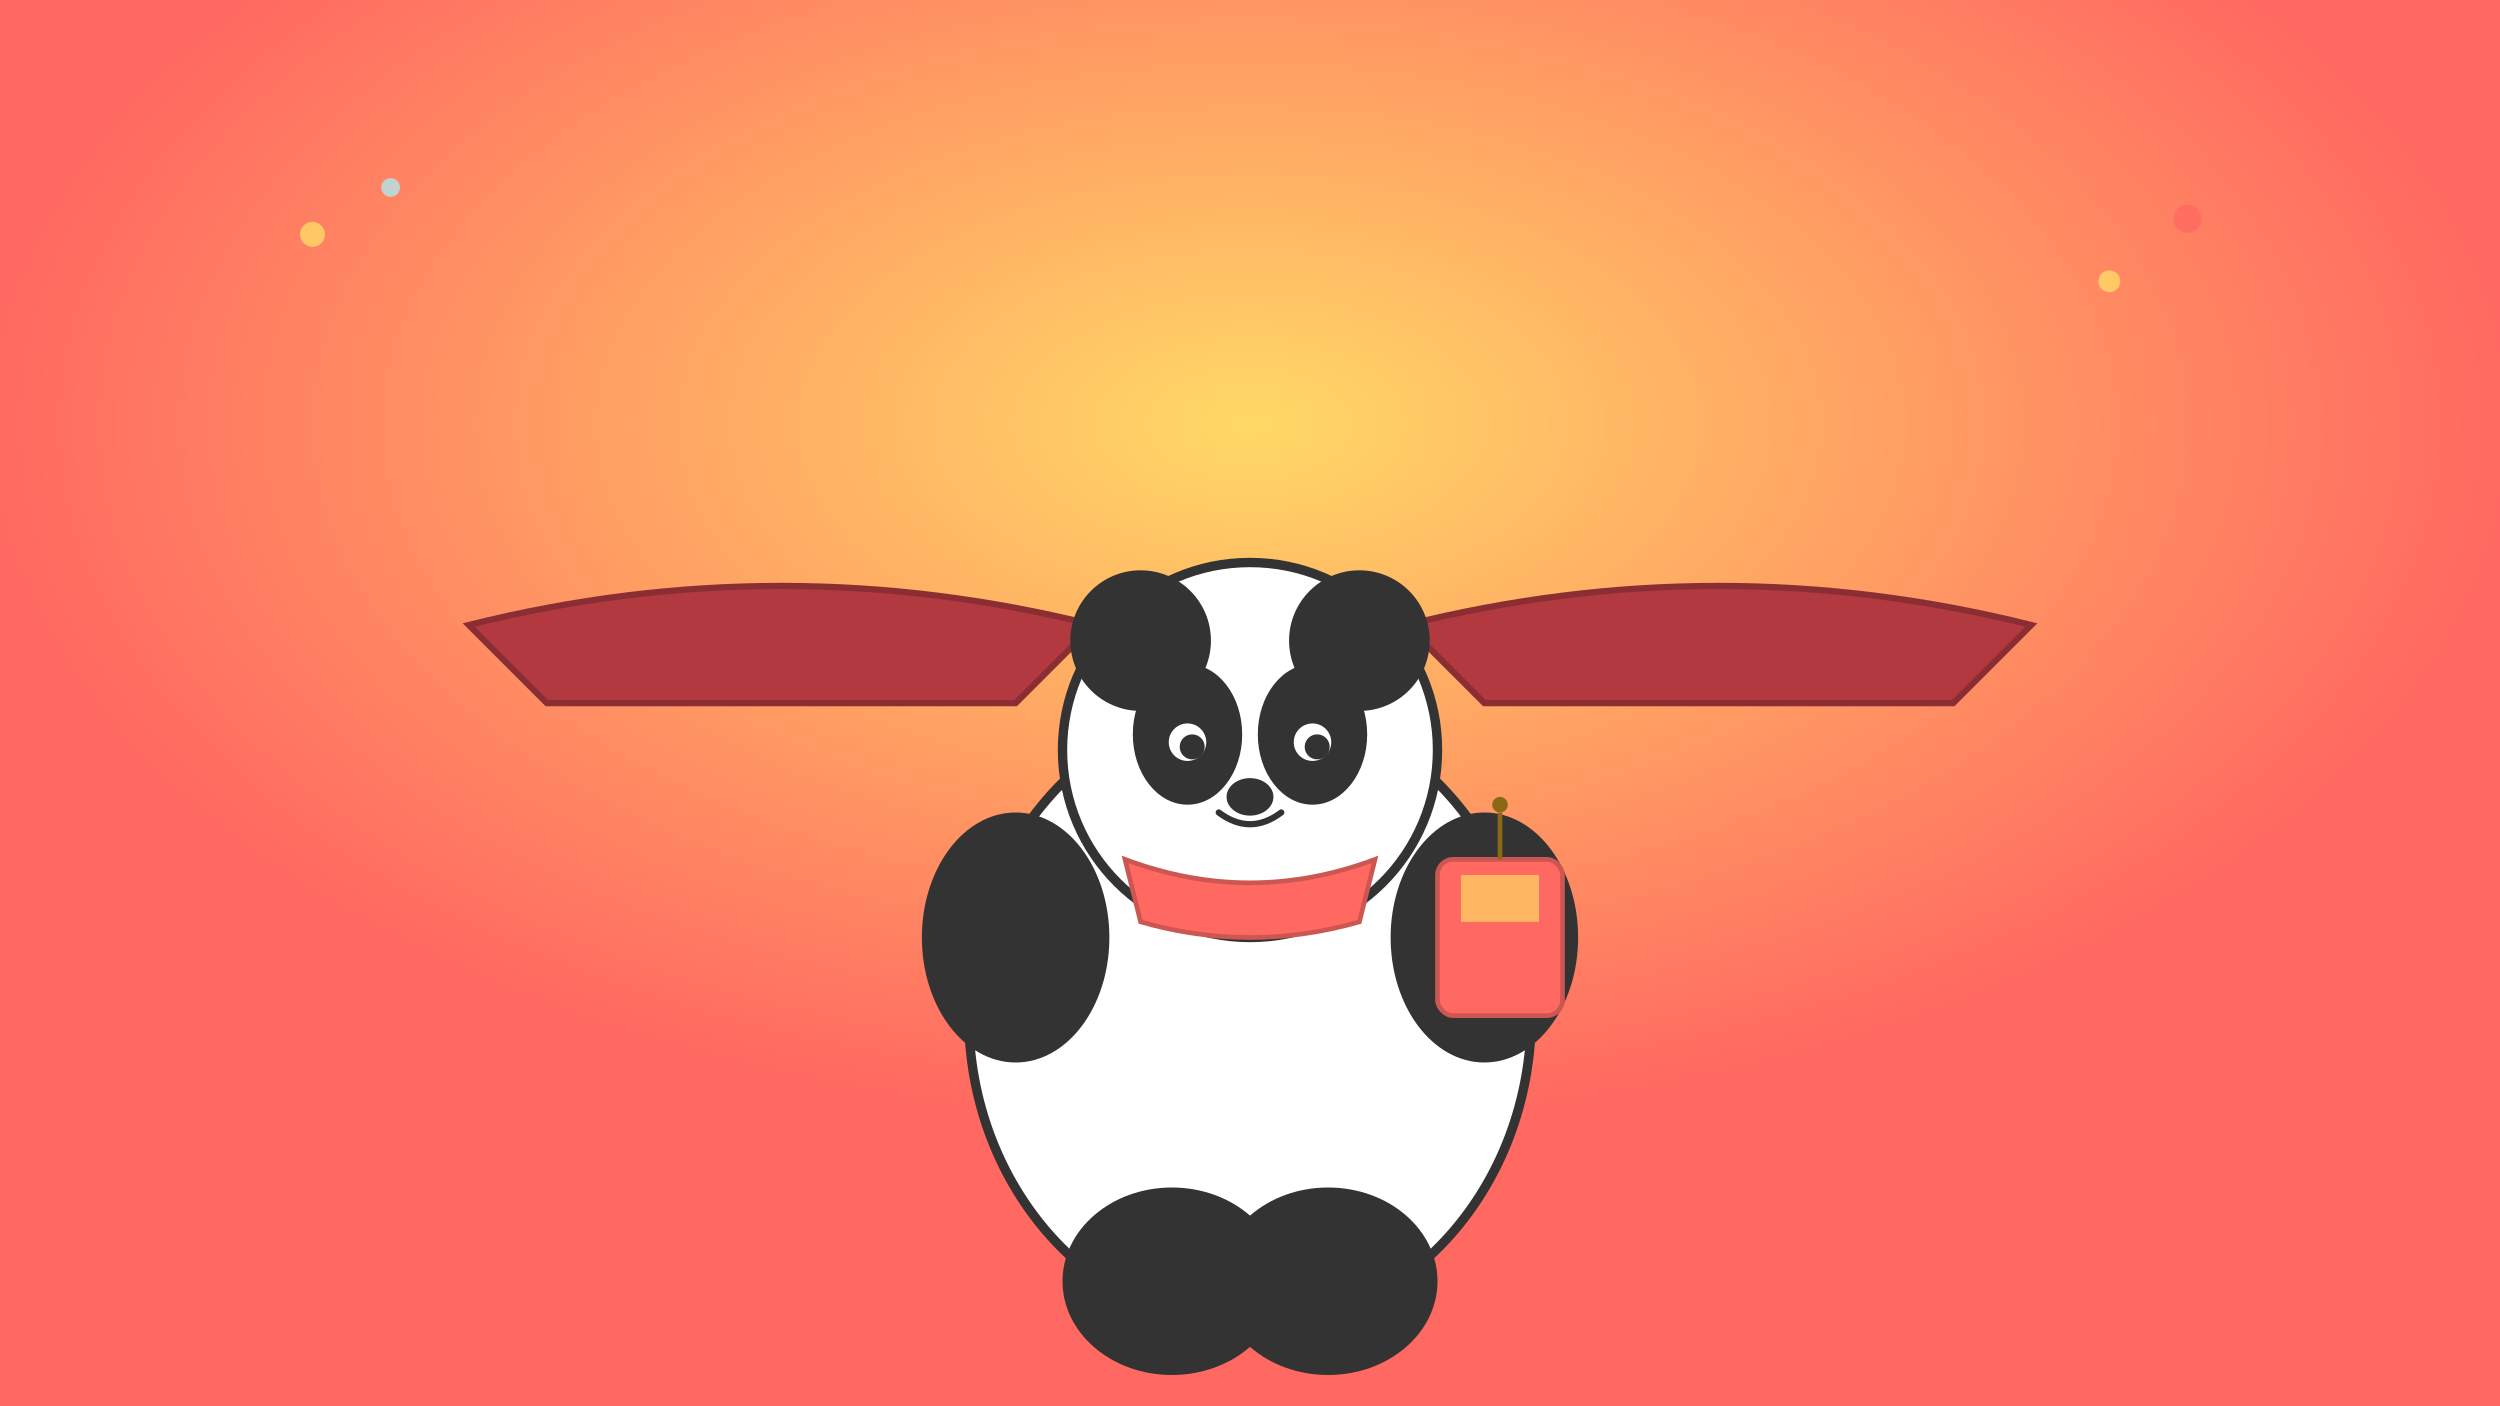 <svg xmlns="http://www.w3.org/2000/svg" viewBox="0 0 1600 900" style="background:#FFD966">
  <rect x="0" y="0" width="1600" height="900" fill="#808080" stroke="none"/>
  <defs>
    <radialGradient id="sky" cx="50%" cy="30%">
      <stop offset="0%" style="stop-color:#FFD966"/>
      <stop offset="100%" style="stop-color:#FF6961"/>
    </radialGradient>
  </defs>
  <!-- Sky background -->
  <rect width="1600" height="900" fill="url(#sky)"/>

  <!-- Chinese rooftop -->
  <path d="M 300 400 Q 500 350, 700 400 L 650 450 L 350 450 Z" fill="#B2393F" stroke="#8B2E33" stroke-width="4"/>
  <path d="M 900 400 Q 1100 350, 1300 400 L 1250 450 L 950 450 Z" fill="#B2393F" stroke="#8B2E33" stroke-width="4"/>

  <!-- Fireworks dots -->
  <circle cx="200" cy="150" r="8" fill="#FFD966" opacity="0.8"/>
  <circle cx="250" cy="120" r="6" fill="#B2E7E8" opacity="0.8"/>
  <circle cx="1350" cy="180" r="7" fill="#FFD966" opacity="0.8"/>
  <circle cx="1400" cy="140" r="9" fill="#FF6961" opacity="0.8"/>

  <!-- Panda body -->
  <ellipse cx="800" cy="650" rx="180" ry="200" fill="white" stroke="#333" stroke-width="6"/>

  <!-- Panda head -->
  <circle cx="800" cy="480" r="120" fill="white" stroke="#333" stroke-width="6"/>

  <!-- Ears -->
  <circle cx="730" cy="410" r="45" fill="#333"/>
  <circle cx="870" cy="410" r="45" fill="#333"/>

  <!-- Eye patches -->
  <ellipse cx="760" cy="470" rx="35" ry="45" fill="#333"/>
  <ellipse cx="840" cy="470" rx="35" ry="45" fill="#333"/>

  <!-- Eyes -->
  <circle cx="760" cy="475" r="12" fill="white"/>
  <circle cx="840" cy="475" r="12" fill="white"/>
  <circle cx="763" cy="478" r="8" fill="#333"/>
  <circle cx="843" cy="478" r="8" fill="#333"/>

  <!-- Nose -->
  <ellipse cx="800" cy="510" rx="15" ry="12" fill="#333"/>

  <!-- Smile -->
  <path d="M 780 520 Q 800 535, 820 520" fill="none" stroke="#333" stroke-width="4" stroke-linecap="round"/>

  <!-- Red scarf -->
  <path d="M 720 550 Q 800 580, 880 550 L 870 590 Q 800 610, 730 590 Z" fill="#FF6961" stroke="#CC5651" stroke-width="3"/>

  <!-- Arms -->
  <ellipse cx="650" cy="600" rx="60" ry="80" fill="#333"/>
  <ellipse cx="950" cy="600" rx="60" ry="80" fill="#333"/>

  <!-- Lantern in paw -->
  <rect x="920" y="550" width="80" height="100" rx="10" fill="#FF6961" stroke="#CC5651" stroke-width="3"/>
  <rect x="935" y="560" width="50" height="30" fill="#FFD966" opacity="0.7"/>
  <line x1="960" y1="550" x2="960" y2="520" stroke="#8B6914" stroke-width="3"/>
  <circle cx="960" cy="515" r="5" fill="#8B6914"/>

  <!-- Legs -->
  <ellipse cx="750" cy="820" rx="70" ry="60" fill="#333"/>
  <ellipse cx="850" cy="820" rx="70" ry="60" fill="#333"/>
</svg>
